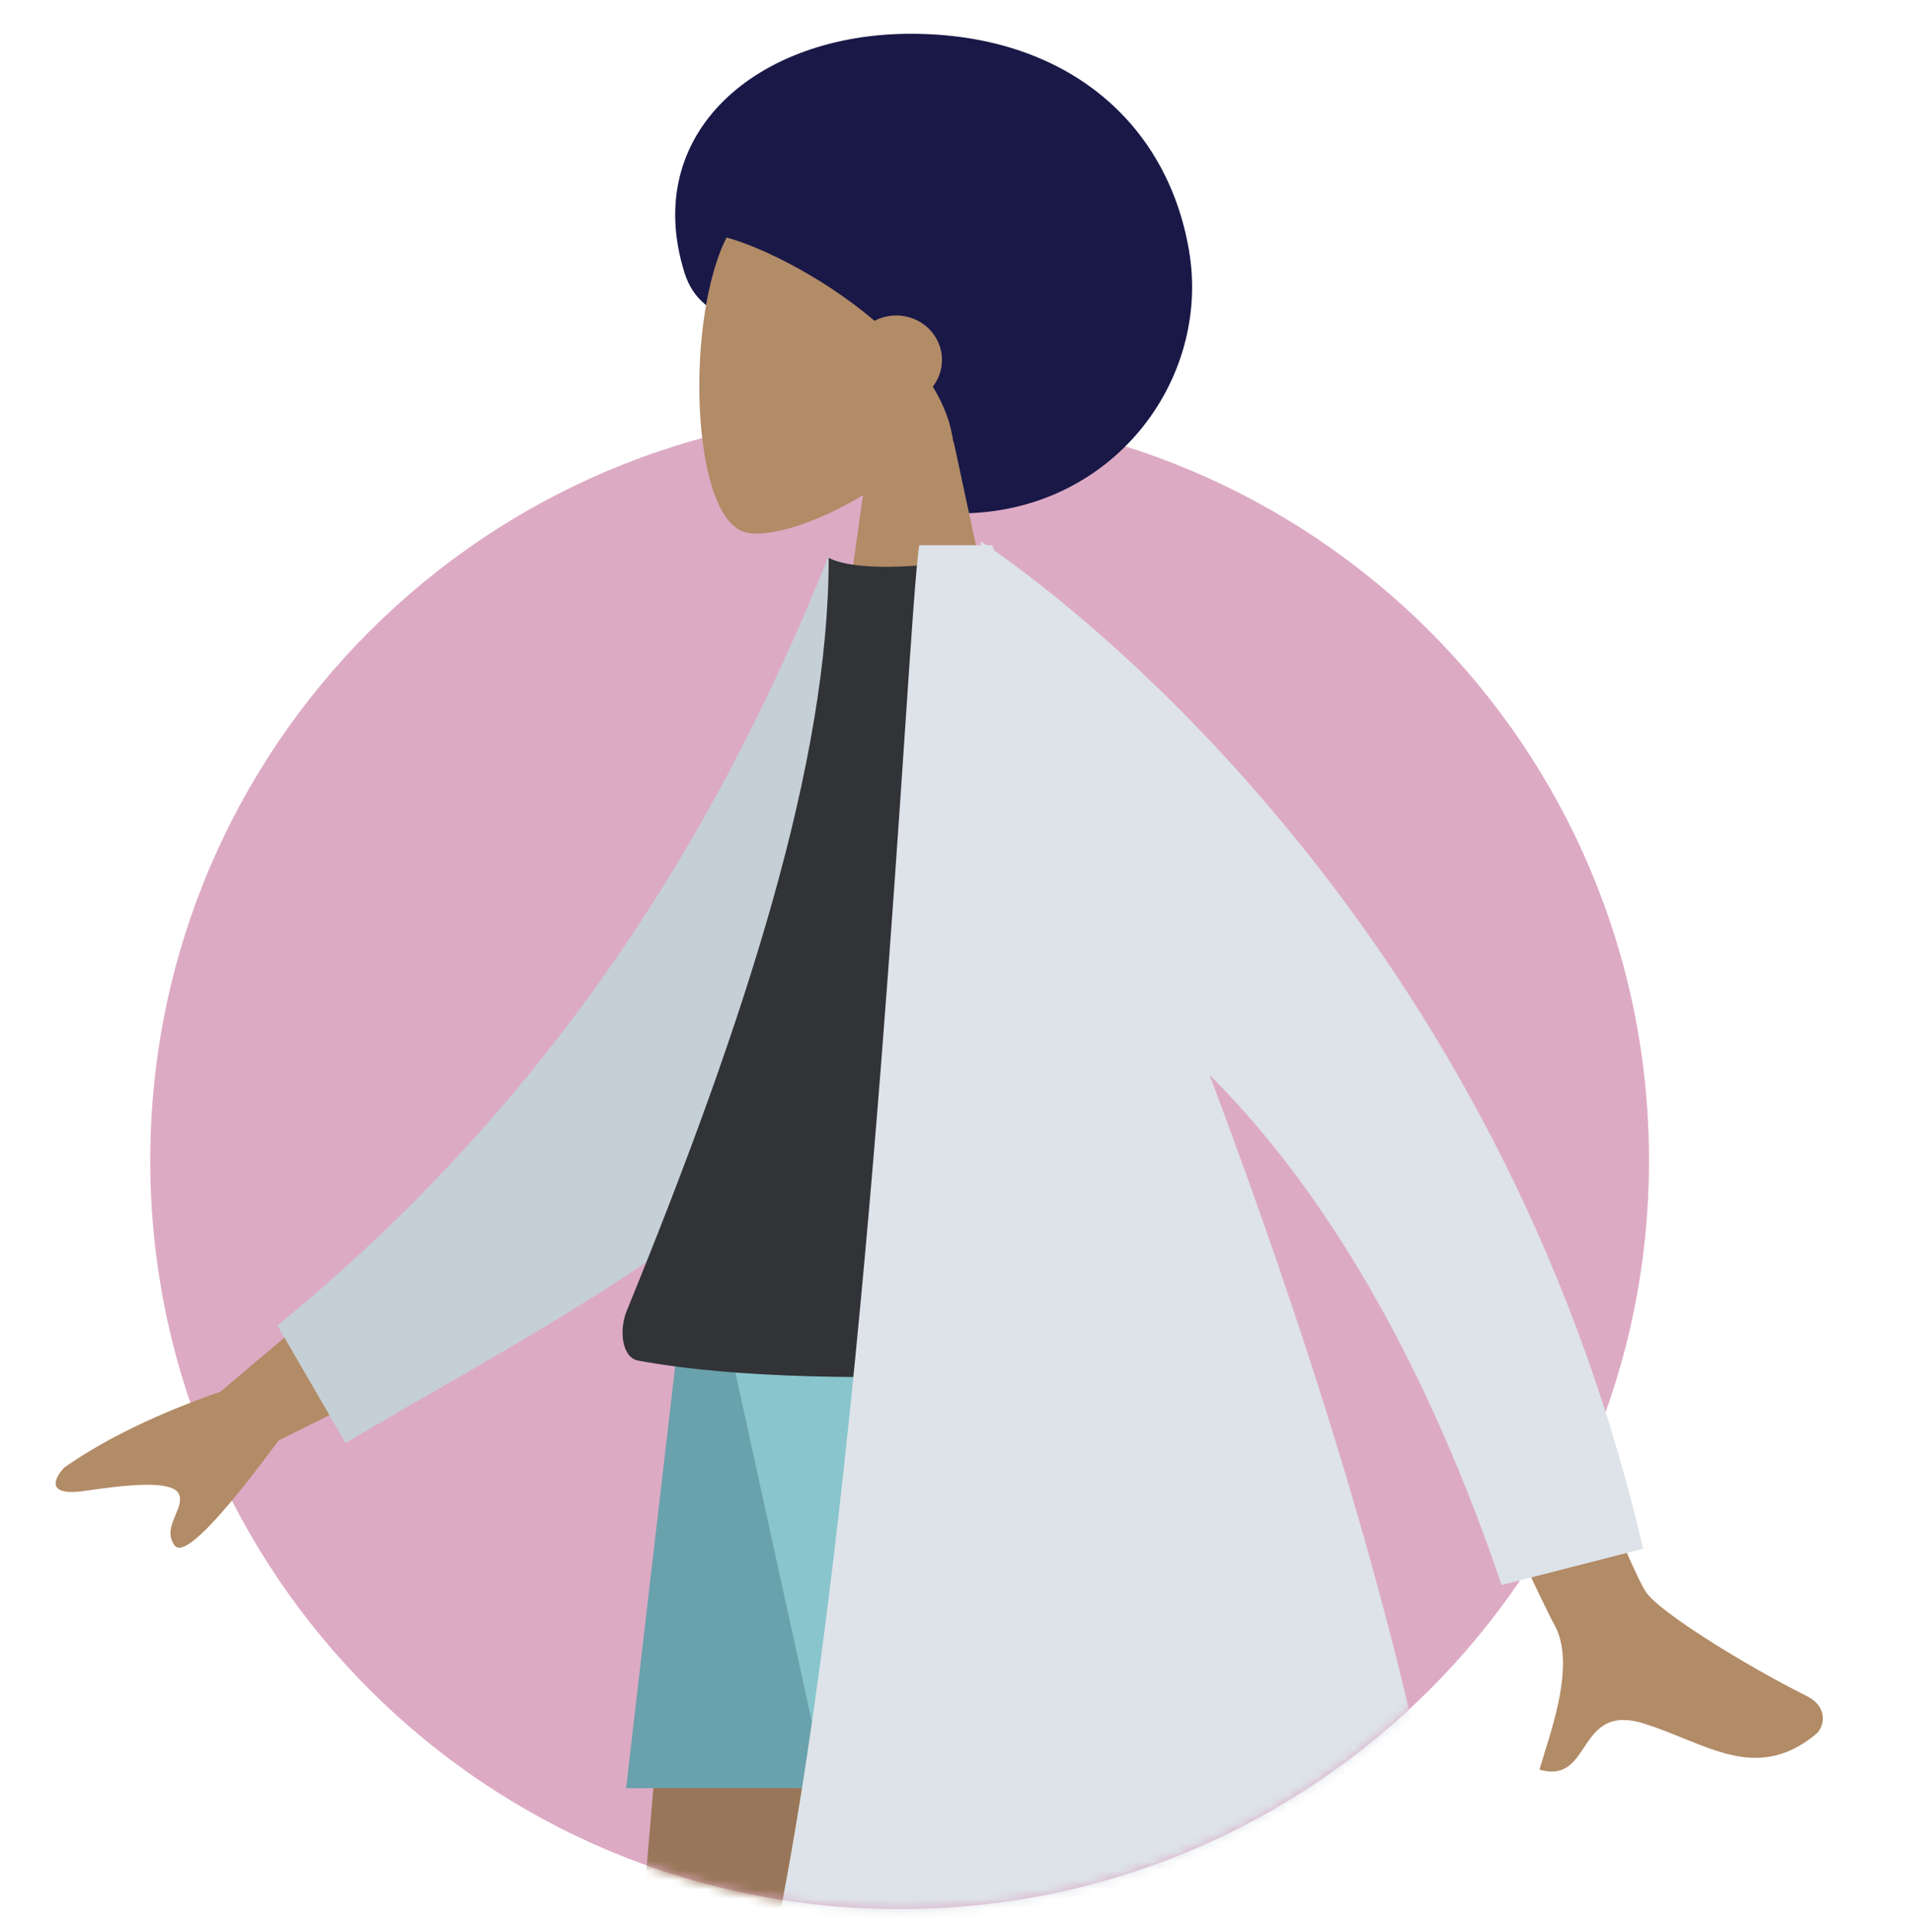<svg width="204" height="206" viewBox="0 0 204 206" fill="none" xmlns="http://www.w3.org/2000/svg">
<path fill-rule="evenodd" clip-rule="evenodd" d="M95.936 203.602C51.801 203.602 16.023 167.855 16.023 123.76C16.023 79.664 51.801 43.918 95.936 43.918C140.07 43.918 175.848 79.664 175.848 123.76C175.848 167.855 140.07 203.602 95.936 203.602Z" fill="#DDAAC4"/>
<mask id="mask0" style="mask-type:alpha" maskUnits="userSpaceOnUse" x="0" y="0" width="204" height="206">
<path fill-rule="evenodd" clip-rule="evenodd" d="M95.935 203.602C71.944 203.602 50.422 193.039 35.774 176.313C28.062 167.508 8.007 187.893 4.748 176.313C4.035 173.777 -5.57 141.999 4.748 112.973C22.442 63.202 65.058 0 95.935 0C156.069 0 232.023 184.633 193.138 203.602C169.913 214.931 154.678 178.061 151.58 181.064C137.192 195.014 117.567 203.602 95.935 203.602Z" fill="white"/>
</mask>
<g mask="url(#mask0)">
<path fill-rule="evenodd" clip-rule="evenodd" d="M102.266 54.754C93.223 54.754 89.935 43.937 84.797 38.002C81.121 33.755 74.848 35.021 72.991 29.075C68.322 14.125 80.819 3.602 97.123 3.602C113.427 3.602 124.42 12.831 126.793 26.704C129.167 40.577 118.57 54.754 102.266 54.754Z" fill="#191847"/>
<path fill-rule="evenodd" clip-rule="evenodd" d="M92.032 52.807C86.908 55.892 81.874 57.383 79.511 56.775C73.585 55.248 73.04 33.59 77.625 25.052C82.21 16.513 105.781 12.791 106.969 29.709C107.381 35.58 104.913 40.82 101.268 45.096L107.805 75.539H88.816L92.032 52.807Z" fill="#B28B67"/>
<path fill-rule="evenodd" clip-rule="evenodd" d="M105.733 17.831C120.278 32.06 105.677 47.184 101.677 47.184C101.419 45.131 100.631 43.134 99.477 41.234C100.09 40.44 100.453 39.454 100.453 38.385C100.453 35.765 98.272 33.642 95.582 33.642C94.742 33.642 93.951 33.849 93.261 34.213C87.43 29.245 80.116 25.781 76.485 25.1C70.169 23.915 91.188 3.602 105.733 17.831Z" fill="#191847"/>
<path fill-rule="evenodd" clip-rule="evenodd" d="M114.133 141.151L84.359 238.404L69.936 321.11H58.627L73.867 141.151H114.133Z" fill="#997659"/>
<path fill-rule="evenodd" clip-rule="evenodd" d="M124.785 141.151C122.762 194.548 125.142 222.091 125.595 226.942C126.048 231.794 132.245 263.25 146.918 322.739L134.868 318.604C111.679 264.044 103.777 235.688 101.118 228.523C98.458 221.359 91.394 192.235 79.927 141.151H124.785Z" fill="#B28B67"/>
<path fill-rule="evenodd" clip-rule="evenodd" d="M118.09 141.151L105.431 190.7H66.764L72.529 141.151H118.09Z" fill="#69A1AC"/>
<path fill-rule="evenodd" clip-rule="evenodd" d="M125.21 141.151C131.458 159.863 127.583 190.7 127.583 190.7H88.126L77.276 141.151H125.21Z" fill="#89C5CC"/>
<path fill-rule="evenodd" clip-rule="evenodd" d="M175.56 169.834C172.609 165.503 155.54 119.441 155.54 119.441L141.526 121.474C141.526 121.474 164.09 170.387 165.719 173.21C167.836 176.877 165.964 182.9 164.694 186.984C164.498 187.616 164.316 188.201 164.165 188.724C166.832 189.494 167.847 187.969 168.917 186.361C170.125 184.544 171.403 182.622 175.212 183.782C176.684 184.23 178.098 184.806 179.479 185.368C184.251 187.311 188.634 189.095 193.669 184.923C194.467 184.261 195.139 182.098 192.602 180.838C186.282 177.698 177.002 171.952 175.56 169.834ZM23.504 148.426L47.388 128.195L53.916 141.552L29.707 153.623C23.235 162.391 19.534 166.117 18.603 164.799C17.818 163.688 18.292 162.564 18.729 161.528C19.069 160.722 19.386 159.969 19.068 159.318C18.342 157.832 13.617 158.324 9.153 158.982C4.689 159.64 5.857 157.554 6.87 156.493C11.26 153.433 16.805 150.744 23.504 148.426Z" fill="#B28B67"/>
<path fill-rule="evenodd" clip-rule="evenodd" d="M96.968 62.362L88.284 59.493C76.505 88.893 58.938 117.338 29.587 141.365L36.845 153.876C62.64 138.694 87.059 126.9 96.968 104.119C100.293 96.473 97.239 71.504 96.968 62.362Z" fill="#C5CFD6"/>
<path fill-rule="evenodd" clip-rule="evenodd" d="M126.793 145.104C126.793 145.104 89.481 149.057 68.057 145.104C66.287 144.778 66.008 141.818 66.829 139.809C79.608 108.523 88.372 81.224 88.372 59.494C91.889 61.265 100.683 60.025 100.683 60.025C116.439 82.419 123.682 108.113 126.793 145.104Z" fill="#323337"/>
<path fill-rule="evenodd" clip-rule="evenodd" d="M105.198 58.147C104.792 57.873 104.577 57.737 104.577 57.737L104.6 58.147H98.034C97.704 60.086 97.22 67.272 96.516 77.751C93.955 115.827 88.47 197.378 76.796 228.587H157.345C155.646 193.105 142.552 150.674 128.989 114.646C138.998 124.595 150.686 141.272 160.133 169.035L175.221 165.165C159.845 98.968 114.797 64.829 106.056 58.735C105.97 58.538 105.885 58.342 105.801 58.147H105.198Z" fill="#DDE3E9"/>
</g>
</svg>

